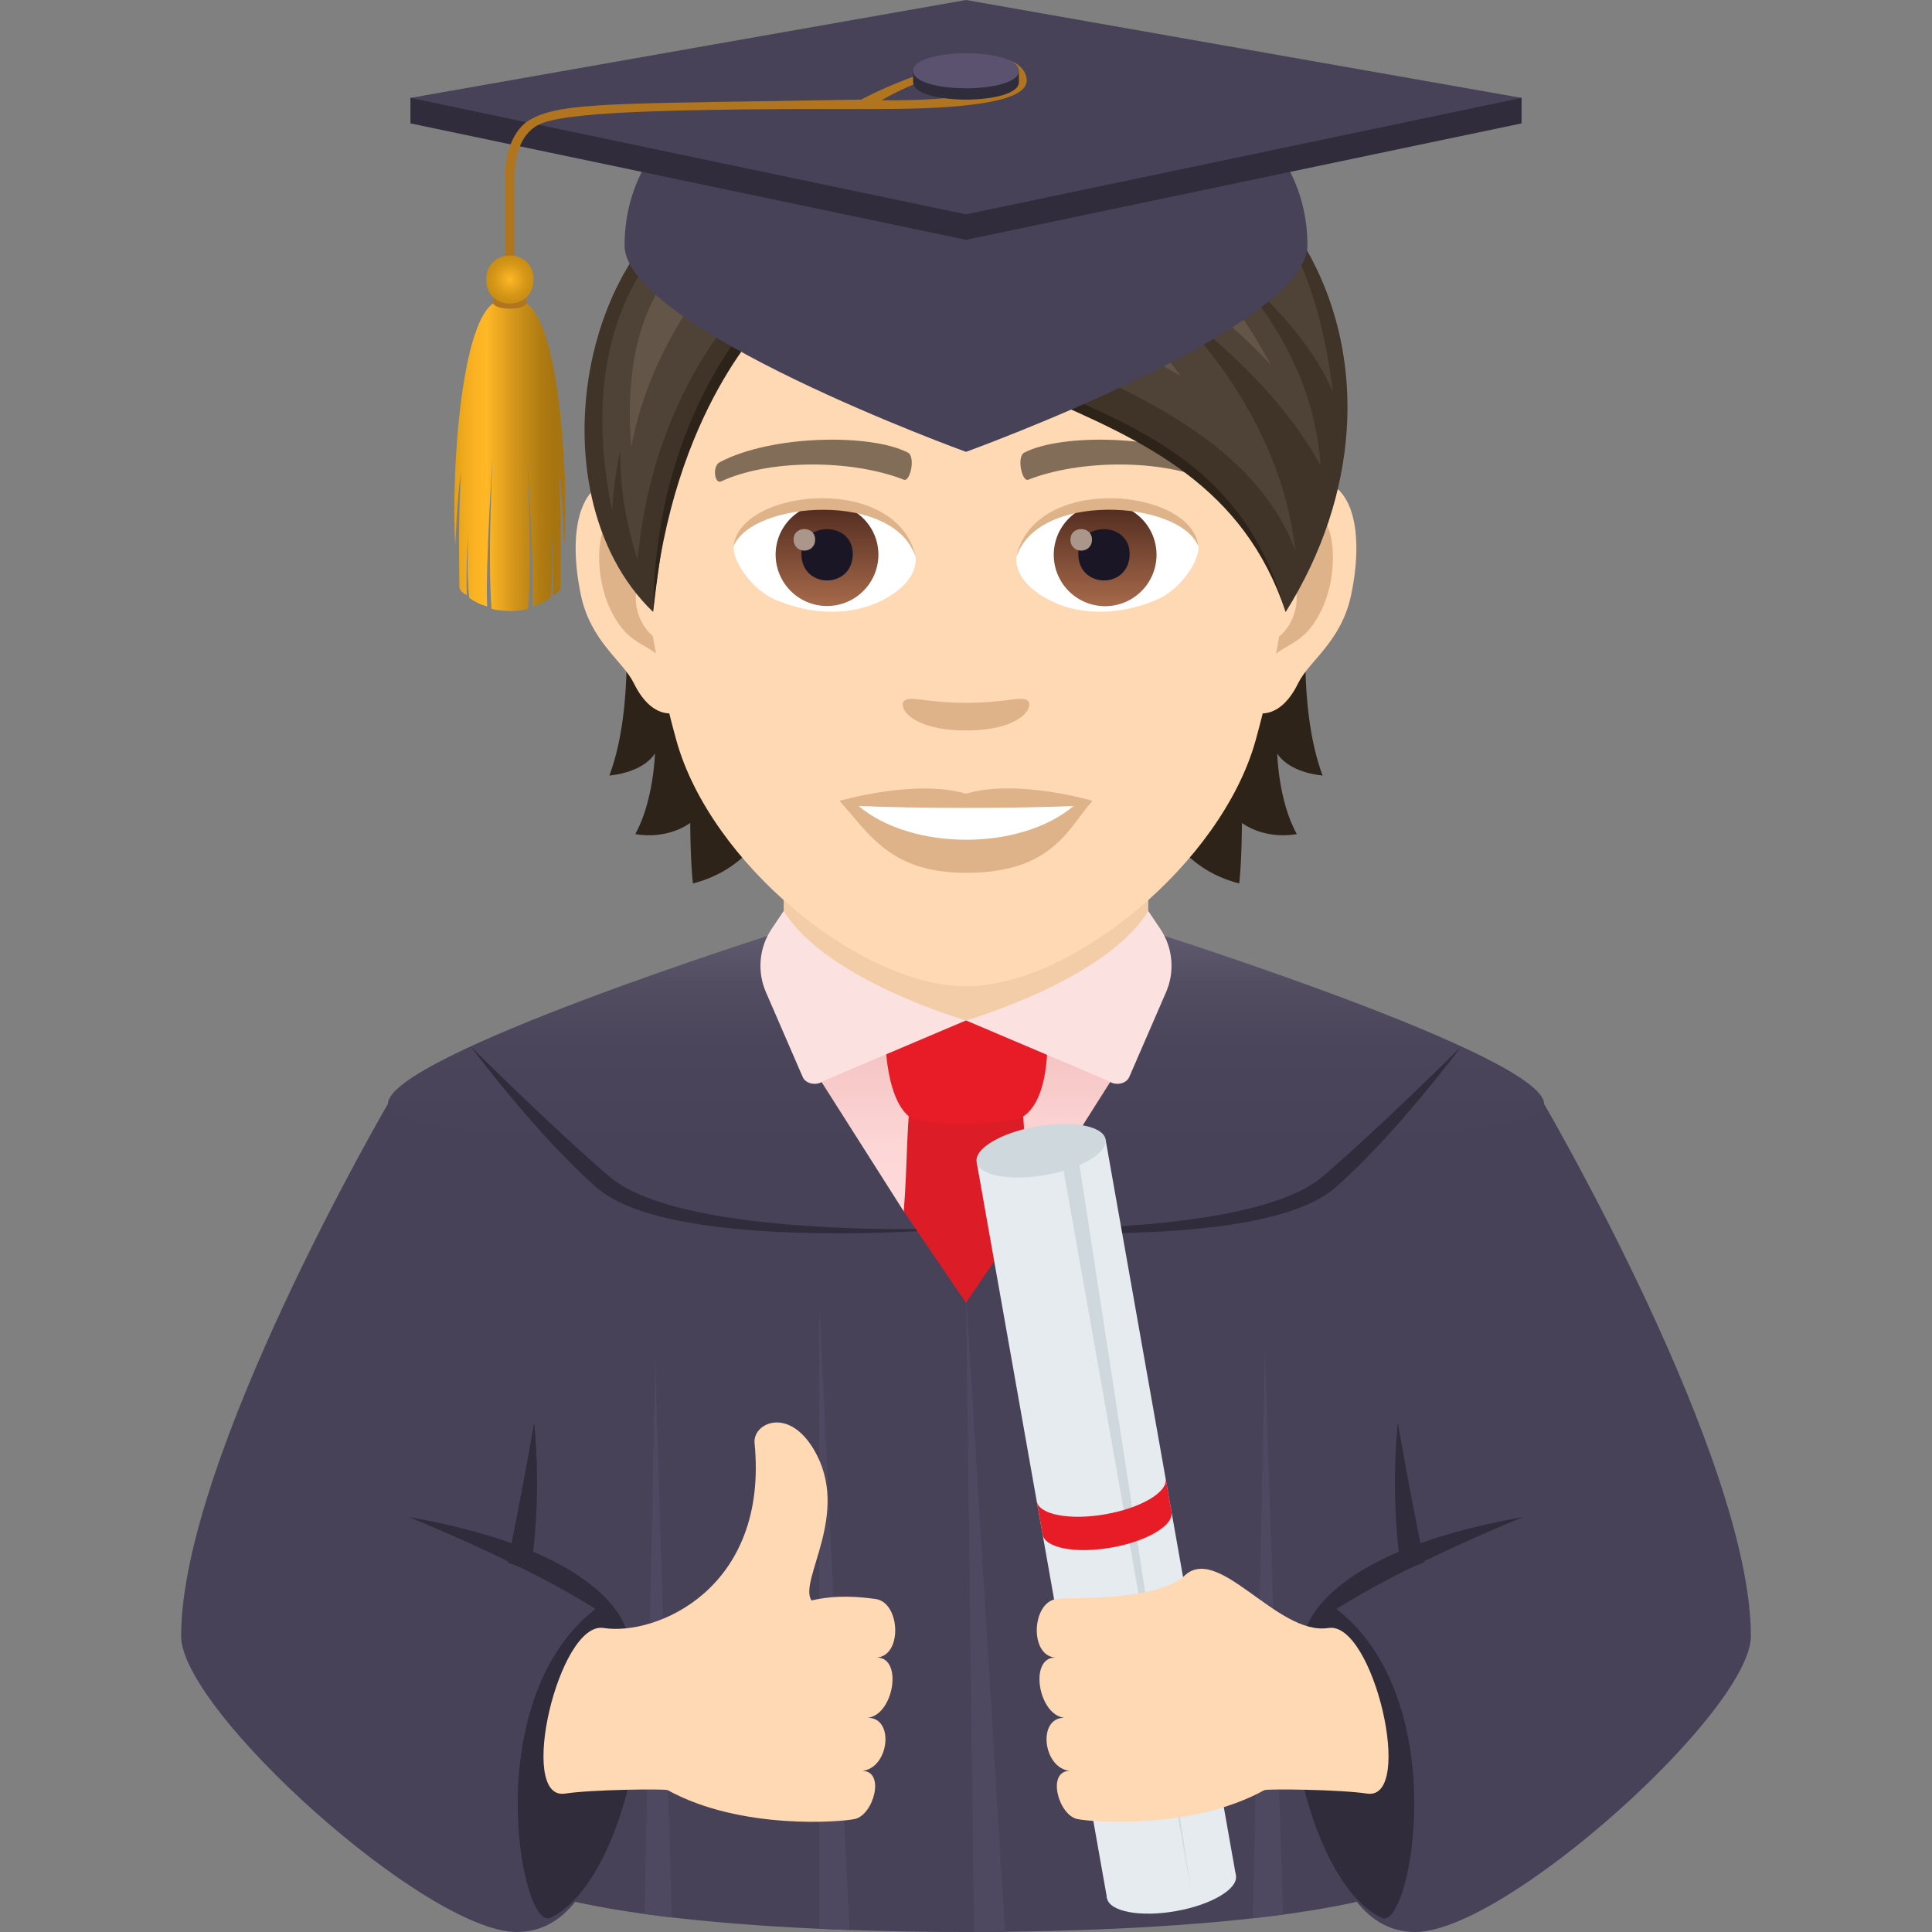 <svg xmlns="http://www.w3.org/2000/svg" xml:space="preserve" style="enable-background:new 0 0 64 64" viewBox="0 0 64 64"><rect x="0" y="0" width="64" height="64" fill="#808080" stroke="none"/><path d="M32 36.85H15.932v24.479C16.255 63.275 24.524 64 32 64c7.475 0 15.745-.725 16.068-2.671v-24.48H32z" style="fill:#484258"/><path d="m32 42.852 1.292 21.14-1.025.008zm-4.86.375 1 20.707-1-.04zm-5.437 1.723.552 18.568-.903-.114zm20.197-.184-.395 18.78.998-.123z" style="fill:#4e4961"/><path d="M12.85 36.569S6 48.307 6 54.198C6 56.666 14.13 64 17.12 64c6.918 0 2.009-27.598 2.009-27.598l-6.279.167z" style="fill:#484258"/><path d="M17.695 47.121a20.697 20.697 0 0 1-.114 4.928l-.765-.29s.44-2.105.879-4.638z" style="fill:#302c3b"/><path d="M13.55 50.254c6.774 1.195 7.201 3.776 7.201 3.776s-1.49-1.405-7.202-3.776z" style="fill:#302c3b"/><path d="M19.866 53.193c2.53.78 1.096 9.086-1.643 10.34-.97.445-2.437-7.374 1.643-10.34z" style="fill:#302c3b"/><path d="M51.15 36.569S58 48.307 58 54.198C58 56.666 49.87 64 46.88 64c-6.918 0-2.009-27.598-2.009-27.598l6.279.167z" style="fill:#484258"/><path d="M46.305 47.121a20.697 20.697 0 0 0 .114 4.928l.765-.29s-.44-2.105-.879-4.638z" style="fill:#302c3b"/><path d="M50.45 50.254c-6.775 1.195-7.201 3.776-7.201 3.776s1.49-1.405 7.202-3.776z" style="fill:#302c3b"/><path d="M44.134 53.193c-2.53.78-1.096 9.086 1.643 10.34.97.445 2.437-7.374-1.643-10.34z" style="fill:#302c3b"/><linearGradient id="a" x1="32" x2="32" y1="38.187" y2="30.837" gradientUnits="userSpaceOnUse"><stop offset="0" style="stop-color:#484258"/><stop offset=".472" style="stop-color:#4a455a"/><stop offset=".764" style="stop-color:#534d62"/><stop offset="1" style="stop-color:#605b6e"/></linearGradient><path d="M25.943 30.837h12.114s13.093 4.13 13.093 5.732c0 2.157-38.3 2.157-38.3 0 0-1.605 13.093-5.732 13.093-5.732z" style="fill:url(#a)"/><path d="M15.603 34.677s2.18 2.933 4.163 4.664C22.313 41.566 32 40.681 32 40.681s-9.325.435-11.825-1.715c-1.953-1.678-4.572-4.29-4.572-4.29zm32.794 0s-2.18 2.933-4.163 4.664C41.687 41.566 32 40.681 32 40.681s9.325.435 11.825-1.715c1.953-1.678 4.572-4.29 4.572-4.29z" style="fill:#302c3b"/><linearGradient id="b" x1="32" x2="32" y1="40.129" y2="34.087" gradientUnits="userSpaceOnUse"><stop offset="0" style="stop-color:#ffdbdb"/><stop offset=".357" style="stop-color:#fdd6d6"/><stop offset=".765" style="stop-color:#f7c8c8"/><stop offset="1" style="stop-color:#f2bdbd"/></linearGradient><path d="m37.89 34.087-11.781.016 3.829 6.025 4.122.001z" style="fill:url(#b)"/><path d="M34.06 40.13c-.132-1.595-.08-3.058-.295-4.288-.107-.611-3.426-.611-3.532 0-.215 1.23-.164 2.693-.295 4.286l2.061 3.03 2.06-3.029z" style="fill:#dc1c27"/><path d="M25.961 31.955 32 34.502l6.038-2.547v-4.236H25.961z" style="fill:#f3cca8"/><path d="M33.869 37.002c-.422.267-3.365.296-3.737 0-.884-.697-.81-2.965-.81-2.965s2.336-.234 2.678-.234c.344 0 2.68.234 2.68.234s.205 2.327-.811 2.965z" style="fill:#e81c27"/><path d="m38.038 30.178.396.589c.418.62.491 1.412.194 2.098l-1.219 2.81c-.097.234-.466.305-.686.133l-4.724-2.005s4.63-1.33 6.039-3.625z" style="fill:#fce1e1"/><path d="m25.96 30.178-.396.59c-.417.62-.49 1.41-.193 2.096l1.218 2.81c.097.235.466.306.686.134L32 33.803s-4.63-1.33-6.038-3.625z" style="fill:#fce1e1"/><path d="M29.048 54.908c.859-.067.774-1.829-.045-1.94-.54-.072-1.291-.145-2.121.049-.445-.665 1.329-2.887.078-4.999-.85-1.436-2.03-.87-1.964-.213.473 4.844-3.279 6.396-5.003 6.124-1.484-.234-2.882 5.736-1.273 5.486.867-.135 3.31-.163 3.398-.114 2.418 1.332 5.764 1.056 6.203.955.624-.142 1.012-1.593.242-1.593.89-.093 1.08-1.76.185-1.76.862-.1 1.168-1.995.3-1.995z" style="fill:#ffd8b4"/><path d="m40.941 62.129-4.27.75-4.318-24.386 4.27-.75z" style="fill:#e6ebef"/><path d="M36.623 37.743c.08.445-.814.974-1.994 1.18-1.18.208-2.197.015-2.276-.43-.079-.445.811-.973 1.991-1.18 1.18-.207 2.2-.015 2.28.43z" style="fill:#cfd8dd"/><path d="M40.941 62.129c.08.445-.814.973-1.994 1.18-1.18.208-2.197.014-2.276-.43-.079-.445.811-.973 1.991-1.18 1.18-.208 2.2-.015 2.28.43z" style="fill:#e6ebef"/><path d="m39.45 62.588-4.318-24.385.551-.097z" style="fill:#cfd8dd"/><path d="M36.62 50.162c-1.18.207-2.198.014-2.277-.431l.195 1.104c.08.445 1.097.638 2.277.431 1.18-.207 2.073-.736 1.994-1.18l-.196-1.105c.08.445-.814.974-1.993 1.18z" style="fill:#e81c27"/><path d="M34.952 54.908c-.859-.067-.774-1.829.045-1.94.54-.072 3.006.103 4.167-.696 1.13-1.282 3.119 1.93 4.843 1.657 1.485-.234 2.882 5.736 1.273 5.486-.867-.135-3.31-.163-3.398-.114-2.418 1.332-5.764 1.056-6.203.955-.624-.142-1.012-1.593-.242-1.593-.89-.093-1.08-1.76-.185-1.76-.862-.1-1.168-1.995-.3-1.995z" style="fill:#ffd8b4"/><path d="M20.692 20.075s.347 3.357-.506 5.617c1.2-.13 1.51-.735 1.51-.735s-.041 1.573-.652 2.675c1.128.186 1.821-.373 1.821-.373s0 1.19.088 2.007c3.285-.848 3.088-4.67 3.088-4.67l-5.349-4.521zm23.122 5.617c-.853-2.265-.507-5.617-.507-5.617l-5.343 4.52s-.196 3.823 3.088 4.671c.088-.817.088-2.007.088-2.007s.693.559 1.82.373c-.615-1.097-.65-2.674-.65-2.674s.304.605 1.504.734z" style="fill:#2e2319"/><path d="M43.188 15.89c-1.732.212-2.984 6.01-1.893 7.542.15.212 1.045.553 1.707-.797.367-.75 1.423-1.37 1.754-2.917.419-1.976.16-4.035-1.568-3.828zm-22.377 0c1.733.212 2.985 6.01 1.894 7.542-.15.212-1.045.553-1.707-.797-.368-.75-1.423-1.37-1.754-2.917-.419-1.976-.155-4.035 1.567-3.828z" style="fill:#ffd8b4"/><path d="M43.142 17.002c-.45.145-.947.833-1.21 1.976 1.577-.341 1.184 2.292-.187 2.343.01.264.031.538.062.823.662-.962 1.335-.574 2.002-2.007.595-1.288.455-3.486-.667-3.135zm-21.073 1.971c-.27-1.143-.76-1.831-1.211-1.97-1.117-.352-1.262 1.846-.662 3.134.667 1.427 1.34 1.045 2.002 2.007.03-.29.052-.559.062-.828-1.36-.062-1.748-2.659-.192-2.343z" style="fill:#deb38a"/><path d="M32 4.739c-7.506 0-11.121 6.113-10.671 13.97.093 1.578.533 3.859 1.076 5.814 1.122 4.06 6.088 8.147 9.595 8.147s8.468-4.087 9.595-8.147c.543-1.955.983-4.231 1.076-5.814.45-7.857-3.166-13.97-10.671-13.97z" style="fill:#ffd8b4"/><path d="M40.157 15.311c-1.717-.91-5.002-.952-6.222-.32-.264.123-.088.982.129.9 1.707-.673 4.459-.689 6.052.056.212.104.3-.507.041-.636zm-16.314 0c1.717-.91 5.002-.952 6.228-.32.263.123.088.982-.13.9-1.707-.673-4.453-.689-6.052.056-.217.104-.305-.507-.046-.636z" style="fill:#826d58"/><path d="M34.028 23.199c-.212-.15-.72.083-2.028.083s-1.81-.233-2.028-.083c-.258.18.15.998 2.028.998 1.873 0 2.281-.817 2.028-.998zM32 26.292c-1.686-.496-4.19.238-4.19.238.952 1.04 1.65 2.384 4.19 2.384 2.907 0 3.404-1.525 4.19-2.384 0-.005-2.504-.74-4.19-.238z" style="fill:#deb38a"/><path d="M28.441 26.7c1.77 1.485 5.343 1.496 7.123 0-1.888.083-5.224.083-7.123 0zm1.889-8.29c.061.496-.275 1.086-1.206 1.525-.595.28-1.826.61-3.45-.072-.724-.305-1.433-1.262-1.371-1.79.88-1.655 5.204-1.898 6.026.336z" style="fill:#fff"/><linearGradient id="c" x1="-1210.159" x2="-1210.159" y1="170.958" y2="170.441" gradientTransform="translate(7978.266 -1103.139) scale(6.57)" gradientUnits="userSpaceOnUse"><stop offset="0" style="stop-color:#a6694a"/><stop offset="1" style="stop-color:#4f2a1e"/></linearGradient><path d="M27.396 16.677c.937 0 1.702.76 1.702 1.696a1.702 1.702 0 0 1-3.404 0c0-.936.76-1.697 1.702-1.697z" style="fill:url(#c)"/><path d="M26.548 18.347c0 1.174 1.702 1.174 1.702 0-.005-1.091-1.702-1.091-1.702 0z" style="fill:#1a1626"/><path d="M26.29 17.871c0 .492.713.492.713 0-.005-.46-.714-.46-.714 0z" style="fill:#ab968c"/><path d="M30.34 18.477c-.688-2.22-5.396-1.888-6.037-.399.238-1.914 5.447-2.415 6.037.399z" style="fill:#deb38a"/><path d="M33.67 18.41c-.061.496.275 1.086 1.206 1.525.595.28 1.826.61 3.45-.072.73-.305 1.433-1.262 1.37-1.79-.878-1.655-5.203-1.898-6.025.336z" style="fill:#fff"/><linearGradient id="d" x1="-1211.462" x2="-1211.462" y1="170.958" y2="170.441" gradientTransform="translate(7995.996 -1103.139) scale(6.57)" gradientUnits="userSpaceOnUse"><stop offset="0" style="stop-color:#a6694a"/><stop offset="1" style="stop-color:#4f2a1e"/></linearGradient><path d="M36.568 16.677a1.702 1.702 0 1 1 0 3.403 1.702 1.702 0 0 1 0-3.403z" style="fill:url(#d)"/><path d="M35.72 18.347c0 1.174 1.701 1.174 1.701 0-.005-1.091-1.702-1.091-1.702 0z" style="fill:#1a1626"/><path d="M35.46 17.871c0 .492.714.492.714 0-.005-.46-.713-.46-.713 0z" style="fill:#ab968c"/><path d="M33.66 18.477c.688-2.214 5.39-1.899 6.032-.399-.233-1.914-5.442-2.415-6.032.399z" style="fill:#deb38a"/><path d="M24.929 5.913c3.931 3.75 15.632 6.098 17.66 14.358-2.768-8.291-12.943-5.964-17.66-14.358z" style="fill:#2e2319"/><path d="M32.114 2.67c-4.568 0-6.849 2.069-7.314 3.051 5.695 8.695 15.347 5.752 17.788 14.555 4.91-7.815.833-17.606-10.474-17.606z" style="fill:#403429"/><path d="M32.114 2.67c-4.068 0-6.749 1.651-7.314 3.051 1.97 5.306 15.49 5.468 18.109 12.519-.552-5.06-4.56-8.435-4.56-8.435s3.605 2.329 5.398 5.616c-.334-4.72-4.055-7.438-4.055-7.438s3.356 2.33 4.464 5.013C43.5 7.555 40.886 2.67 32.114 2.67z" style="fill:#4f4236"/><path d="M41.764 8.123c-3.773-6.355-11.875-4.68-11.875-4.68s6.742.35 11.875 4.68z" style="fill:#635547"/><path d="M42.094 12.079c-5.418-10.14-15.546-6.82-15.546-6.82s8.761-.338 15.546 6.82z" style="fill:#635547"/><path d="M27.12 6.654c5.581 2.07 11.988 5.797 11.988 5.797S35.32 6.762 27.12 6.654z" style="fill:#635547"/><path d="M24.8 5.721c-5.52 1.262-7.3 10.579-3.166 14.55.512-4.236 1.009-6.957 3.823-9.822 0 0 .165-2.52-.657-4.728z" style="fill:#403429"/><path d="M25.327 10.123s-3.626 3.362-3.693 10.148c.62-6.724 3.859-9.76 3.859-9.76l-.166-.388z" style="fill:#2e2319"/><path d="M24.857 5.913S18.453 8.1 20.279 16.914a13.4 13.4 0 0 1 .269-1.986c-.012 1.1.152 2.307.574 3.626.553-6.124 4.107-9.114 4.107-9.114l-.372-3.527z" style="fill:#4f4236"/><path d="M20.913 14.825c.818-4.577 4.452-7.595 4.452-7.595s-5.052.333-4.452 7.595z" style="fill:#635547"/><path d="M24.8 5.721c-1.506 6.828 5.71 8.168 8.767 8.168C28.074 10.082 24.8 5.72 24.8 5.72z" style="fill:#403429"/><path d="M24.619 6.937c.144 3.91 2.276 6.352 8.948 6.952-5.219.351-9.75-2.256-8.948-6.952z" style="fill:#2e2319"/><path d="M24.8 5.721s-.836 6.149 8.767 8.168c-5.292-4.084-6.25-6.442-8.767-8.168z" style="fill:#4f4236"/><path d="M30.314 12.1c-1.694-1.105-4.427-5.095-4.427-5.095s.535 4.122 4.427 5.095z" style="fill:#635547"/><path d="M43.31 8.13c0 2.741-11.31 6.838-11.31 6.838S20.69 10.87 20.69 8.13c0-9.477 22.62-9.477 22.62 0z" style="fill:#484258"/><path d="M50.404 3.243H13.596v.844L32 7.944l18.404-3.857z" style="fill:#302c3b"/><path d="M32 0 13.596 3.243 32 7.101l18.404-3.858z" style="fill:#484258"/><path d="M17.05 9.532h-.319V5.807c0-.82.318-1.534.794-1.821 1.054-.64 3.048-.538 11.004-.687 0 0 2.076-1.134 4.14-1.358.725-.079 1.207.182 1.321.575.137.475-.238 1.108-5.059 1.097-7.094-.016-10.288.107-11.09.52-.668.343-.792 1.188-.792 1.685v3.714zM33.11 2.11c-1.332.177-2.516.414-3.91 1.211 4.279.048 5.09-.864 3.91-1.211z" style="fill:#b0751e"/><path d="M32.001 2.346h-1.753v.375c0 .771 3.504.771 3.504 0v-.375h-1.75z" style="fill:#302c3b"/><path d="M33.752 2.346c0 .772-3.504.772-3.504 0 0-.774 3.504-.774 3.504 0z" style="fill:#5a526e"/><linearGradient id="e" x1="15.05" x2="18.731" y1="15.095" y2="15.095" gradientUnits="userSpaceOnUse"><stop offset="0" style="stop-color:#e39f16"/><stop offset=".067" style="stop-color:#eea81c"/><stop offset=".182" style="stop-color:#fbb324"/><stop offset=".291" style="stop-color:#ffb726"/><stop offset=".293" style="stop-color:#ffb726"/><stop offset=".565" style="stop-color:#cf931a"/><stop offset=".773" style="stop-color:#b17c13"/><stop offset=".891" style="stop-color:#a67410"/></linearGradient><path d="M16.891 10.005c-1.6-.746-1.961 5.734-1.81 8.05.017-.157.057-1.523.186-2.43-.096 1.723-.05 3.617-.05 3.805 0 .187.248.282.248.282-.042-1.06.056-2.128.056-2.128s-.081 1.366.021 2.22c.32.23.597.283.597.283-.064-1.282.178-4.937.178-4.937s-.169 3.358-.034 5.018c.222.066.608.076.608.076s.385-.01.607-.076c.135-1.66-.035-5.018-.035-5.018s.241 3.654.179 4.937c0 0 .277-.054.596-.283.103-.854.022-2.22.022-2.22s.098 1.069.055 2.129c0 0 .25-.096.25-.283 0-.188.045-2.082-.051-3.805.129.907.17 2.273.185 2.43.152-2.316-.209-8.796-1.808-8.05z" style="fill:url(#e)"/><path d="M17.454 10.005c0 .293-1.128.293-1.128 0s1.128-.293 1.128 0z" style="fill:#b0751e"/><radialGradient id="f" cx="16.89" cy="9.259" r=".79" gradientUnits="userSpaceOnUse"><stop offset="0" style="stop-color:#ffb726"/><stop offset=".2" style="stop-color:#f2ad21"/><stop offset=".71" style="stop-color:#d49617"/><stop offset="1" style="stop-color:#c98d13"/></radialGradient><path d="M17.674 9.26c0 1.062-1.567 1.062-1.567 0 0-1.063 1.567-1.063 1.567 0z" style="fill:url(#f)"/></svg>